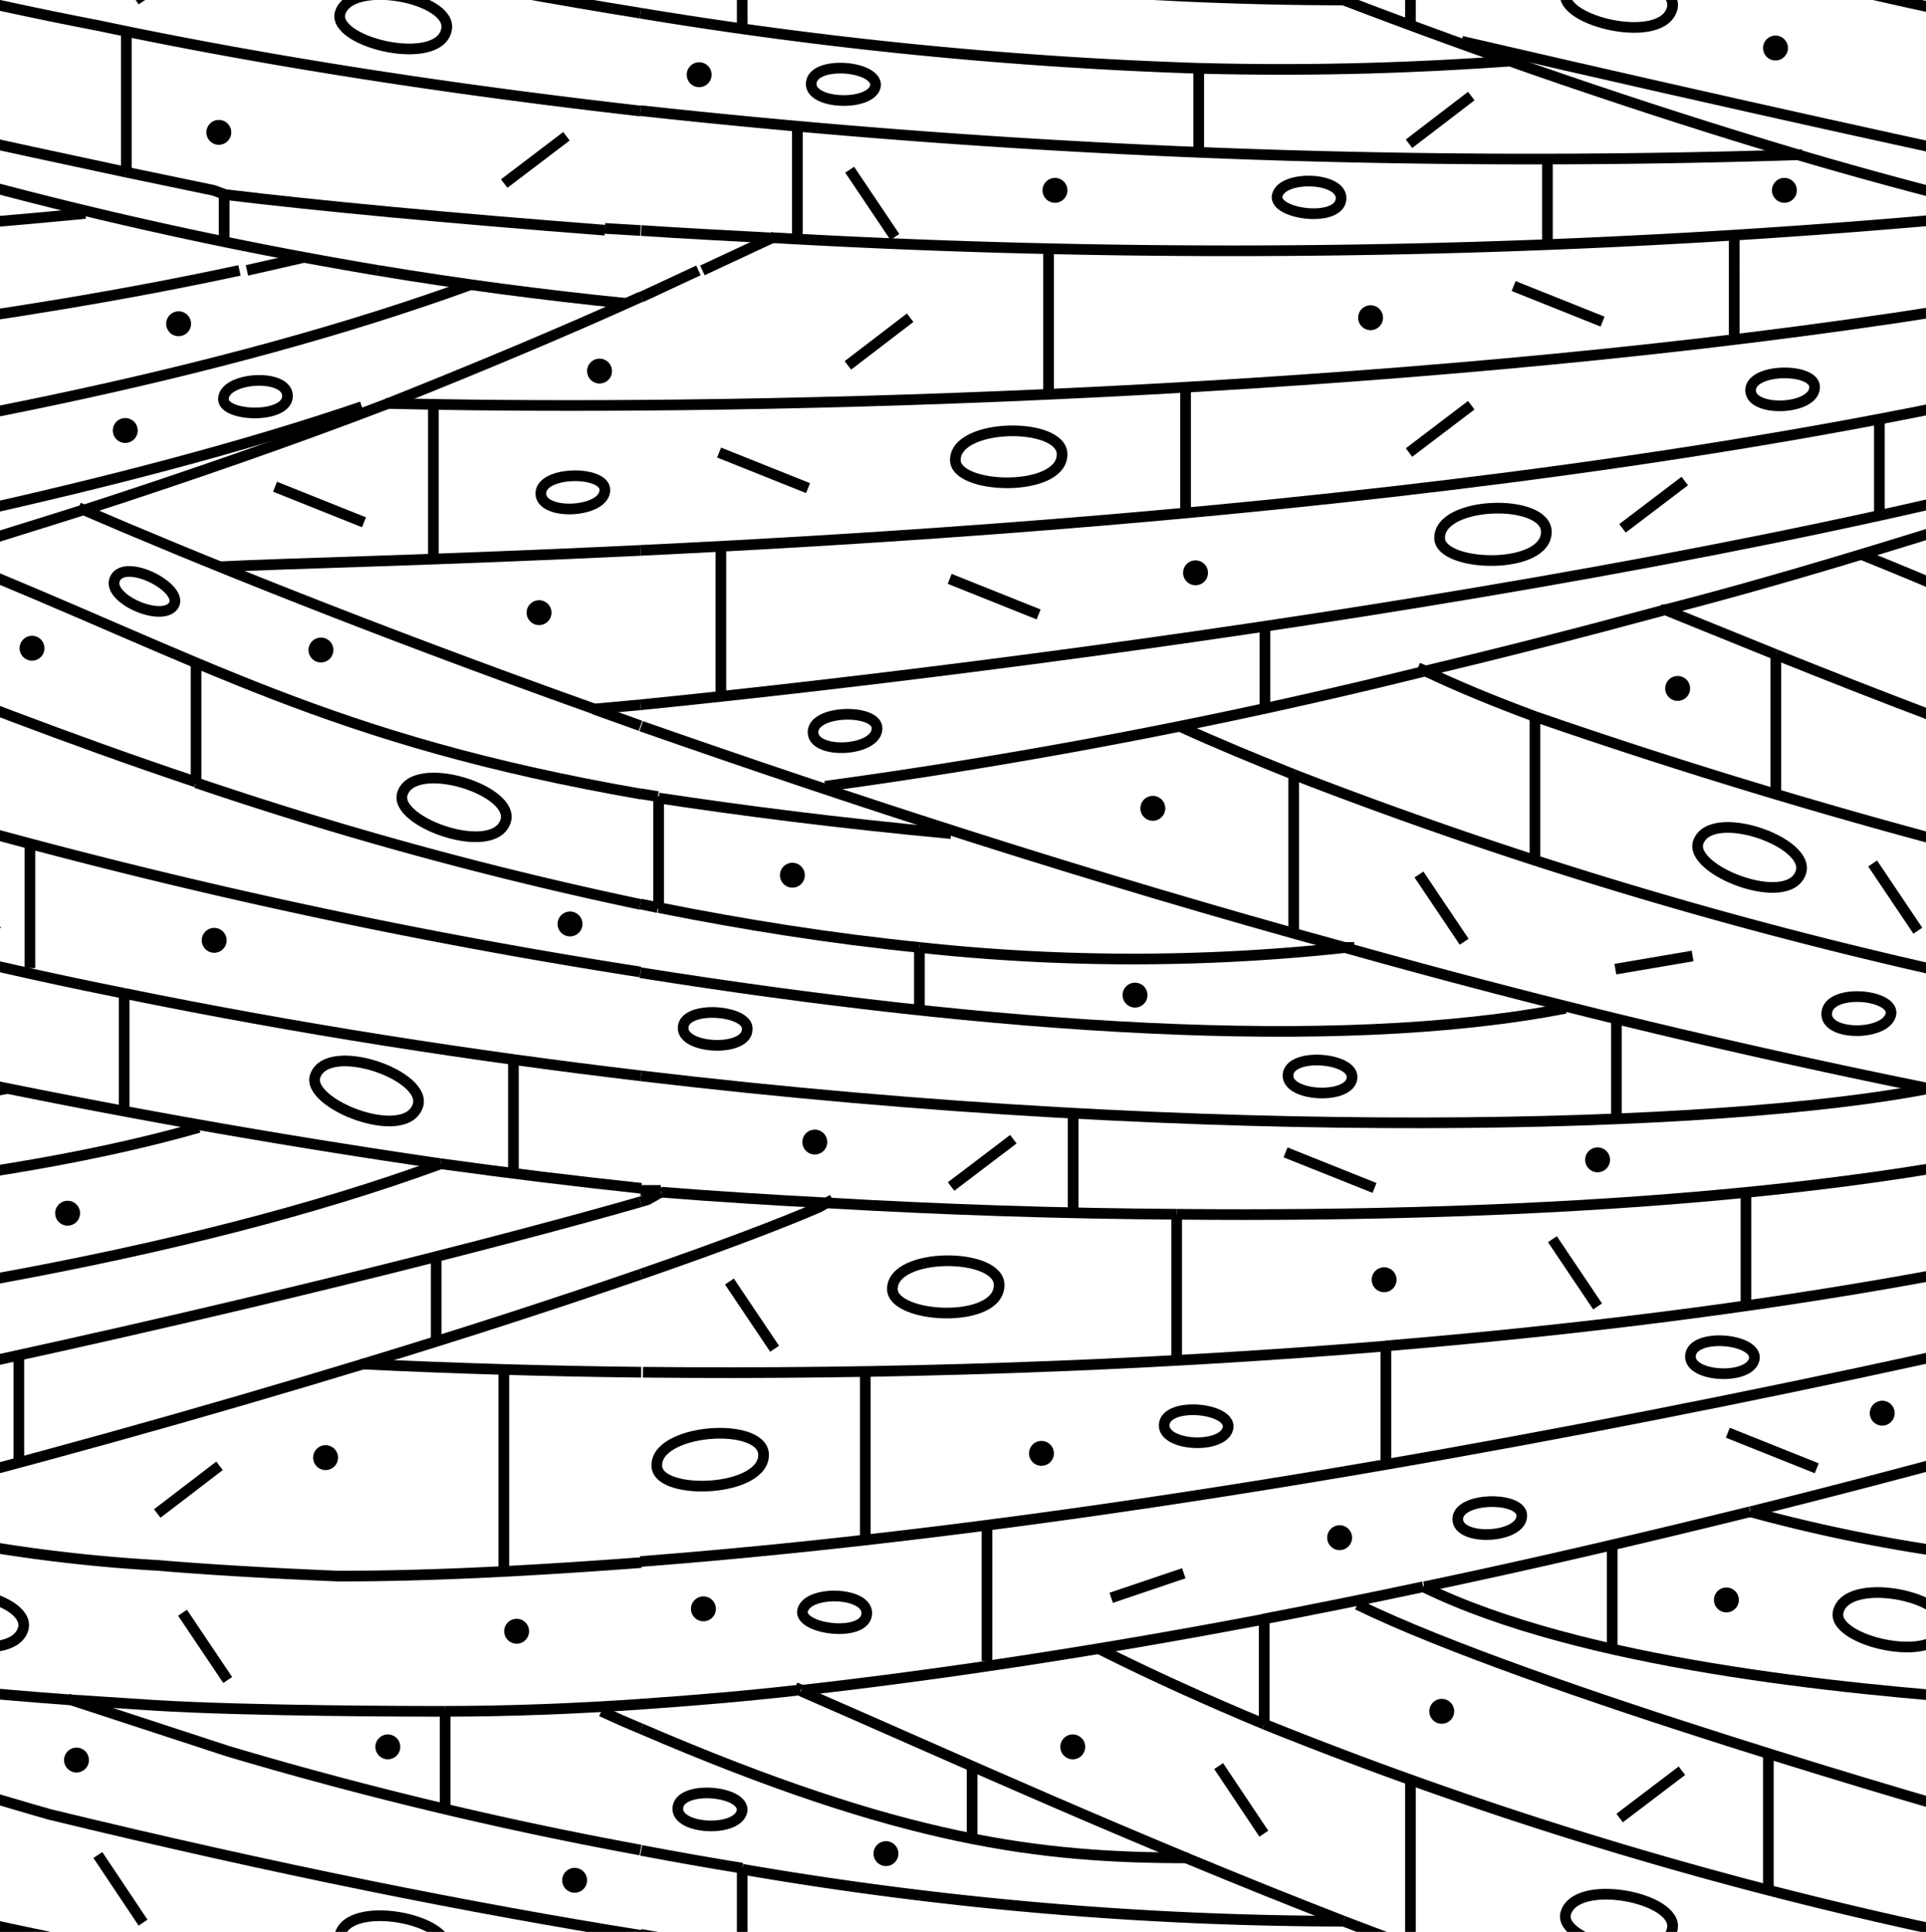 <svg id="Layer_1" data-name="Layer 1" xmlns="http://www.w3.org/2000/svg" width="54.13" height="54.3" viewBox="0 0 54.13 54.3"><defs><style>.cls-1,.cls-2,.cls-3{fill:none;}.cls-1,.cls-2{stroke:#000;}.cls-1{stroke-width:0.3px;}.cls-2{stroke-linecap:round;stroke-width:0.7px;}</style></defs><title>Artboard 37</title><line class="cls-1" x1="19.74" y1="7.6" x2="21.69" y2="6.69"/><line class="cls-1" x1="21.77" y1="6.65" x2="21.69" y2="6.69"/><path class="cls-1" d="M50.53,4.35A119.28,119.28,0,0,0,64.62,7.6"/><path class="cls-1" d="M37.76,0C31.81-2.34,26.67-4.69,22.51-6.5"/><path class="cls-1" d="M37.76,0C41.68,1.5,46,3,50.53,4.35"/><path class="cls-1" d="M56.4,6a226.52,226.52,0,0,1-34.71.68"/><path class="cls-1" d="M21.69,6.69c-1.26-.07-2.49-.13-3.67-.21"/><path class="cls-1" d="M50.53,4.35A231.34,231.34,0,0,1,18,3.11"/><path class="cls-1" d="M50.53,4.35h.12"/><path class="cls-1" d="M33.69,1.92A119.94,119.94,0,0,1,18,.37"/><path class="cls-1" d="M42.4,1.72c-2.43.17-5.25.29-8.71.2"/><path class="cls-1" d="M37.76,0a100.3,100.3,0,0,1-16.9-1.46"/><path class="cls-1" d="M37.76,0h0"/><path class="cls-1" d="M35.53-5.54A115,115,0,0,0,56.77.72C61.78,1.78,67,2.55,72,3.12"/><path class="cls-1" d="M38.15-8.9C43-6.53,55.4-3,55.4-3,61.79-1.48,67.27-.39,72,.37"/><path class="cls-1" d="M57.55,4.84c-2.87-.61-8.28-1.78-16.47-3.68"/><path class="cls-1" d="M44-.2c-.17.81,2.76,1.49,3,.42C47.19-.67,44.25-1.24,44-.2Z"/><path class="cls-1" d="M24.61,2.39c0-.55-1.75-.69-1.81-.06S24.55,3,24.61,2.39Z"/><path class="cls-1" d="M35.89,5.54c0,.5,1.74.71,1.8.06S35.94,4.91,35.89,5.54Z"/><line class="cls-1" x1="23.88" y1="4.77" x2="25.15" y2="6.66"/><line class="cls-1" x1="41.35" y1="2.7" x2="39.6" y2="4.04"/><line class="cls-1" x1="29.47" y1="7.6" x2="29.47" y2="7"/><line class="cls-1" x1="48.74" y1="7.6" x2="48.74" y2="6.69"/><line class="cls-1" x1="39.64" y1="0.63" x2="39.64" y2="-3.93"/><line class="cls-1" x1="20.86" y1="-1.49" x2="20.86" y2="0.71"/><line class="cls-1" x1="33.69" y1="1.92" x2="33.69" y2="4.21"/><line class="cls-1" x1="33.69" y1="1.92" x2="33.69" y2="1.85"/><line class="cls-1" x1="22.41" y1="6.71" x2="22.41" y2="3.57"/><line class="cls-1" x1="43.49" y1="6.82" x2="43.49" y2="4.55"/><line class="cls-2" x1="49.9" y1="1.35" x2="49.9" y2="1.35"/><line class="cls-2" x1="19.65" y1="2.1" x2="19.65" y2="2.1"/><line class="cls-2" x1="29.65" y1="5.35" x2="29.65" y2="5.35"/><line class="cls-2" x1="50.15" y1="5.35" x2="50.15" y2="5.35"/><rect class="cls-3" x="18.02" y="-46.4" width="54" height="54"/><path class="cls-1" d="M56.35,14.33c-3.17,1-6.39,2-9.55,2.81"/><path class="cls-1" d="M40.06,18.86c2.19-.52,4.45-1.1,6.74-1.72"/><path class="cls-1" d="M23.19,22.1a159,159,0,0,0,16.87-3.24"/><line class="cls-1" x1="18.02" y1="8.35" x2="19.63" y2="7.6"/><path class="cls-1" d="M22.51,47.5l-.16-.07"/><path class="cls-1" d="M37.76,54c-5.95-2.31-11.09-4.66-15.25-6.47"/><path class="cls-1" d="M37.76,54C41.68,55.5,46,57,50.53,58.35"/><path class="cls-1" d="M40,44.6c-1.5.32-3,.62-4.5.91"/><path class="cls-1" d="M18,47.9c1.46-.1,3-.23,4.49-.4"/><path class="cls-1" d="M49.19,42.49c-3,.74-6.06,1.46-9.16,2.11"/><path class="cls-1" d="M64.2,38.34c-4.4,1.34-9.54,2.79-15,4.15"/><path class="cls-1" d="M35.53,45.51c-4.41.84-8.82,1.53-13,2"/><path class="cls-1" d="M56,47.78c-4.13-.3-11.55-1-16-3.18"/><path class="cls-1" d="M40,44.6h0"/><path class="cls-1" d="M37.79,26.63a225.42,225.42,0,0,0,28.6,6.08"/><path class="cls-1" d="M37.79,26.63c-7.31-2-14-4.2-19.77-6.22"/><path class="cls-1" d="M18,19.81c10-1,33.12-3.92,46.17-8.38"/><path class="cls-1" d="M18,15.47C31.59,14.82,53.11,13.14,67.23,8"/><path class="cls-1" d="M18,11.39c12.5-.09,30.29-1.1,42.73-3.79"/><path class="cls-1" d="M33.19,20.43c1,.46,2.1.91,3.17,1.34"/><path class="cls-1" d="M36.36,21.77a127.08,127.08,0,0,0,21.13,6.15"/><path class="cls-1" d="M40.06,18.86c.86.41,1.89.84,3.08,1.28"/><path class="cls-1" d="M40.06,18.86l-.21-.09"/><path class="cls-1" d="M43.14,20.14A166.83,166.83,0,0,0,72,27.32"/><path class="cls-1" d="M49.91,18.4c2.67,1.07,5.93,2.35,9.6,3.58"/><path class="cls-1" d="M46.8,17.14l-.11,0"/><path class="cls-1" d="M49.91,18.4,46.8,17.14"/><path class="cls-1" d="M52.35,15.6c7.45,3,10.9,5.19,19.67,6.72"/><path class="cls-1" d="M44,28.34c-6.45,1.26-16.2.56-26-1"/><path class="cls-1" d="M18,25.41l.49.1"/><path class="cls-1" d="M37.79,26.63l.27,0"/><path class="cls-1" d="M25.84,26.63a55.51,55.51,0,0,0,12,0"/><path class="cls-1" d="M25.84,26.63c-2.48-.25-4.93-.64-7.33-1.12"/><path class="cls-1" d="M26.73,23.43c-3.22-.3-5.9-.65-8.22-1"/><path class="cls-1" d="M18,22.31l.49.08"/><path class="cls-1" d="M23.23,33.81c-1.56-.08-3.11-.18-4.64-.3"/><path class="cls-1" d="M33.07,34.13c10.32.1,20.13-.61,26.52-2.44"/><path class="cls-1" d="M18,33.46l.57,0"/><path class="cls-1" d="M23.23,33.81c3.27.19,6.58.3,9.84.32"/><path class="cls-1" d="M39,37.83c-7,.58-14.19.81-20.93.74"/><path class="cls-1" d="M66.39,32.71c-7.08,2.6-17,4.25-27.44,5.12"/><path class="cls-1" d="M18,43.89c21.37-1.64,47-8.09,54-10.11"/><path class="cls-1" d="M49.19,42.49l0,0"/><path class="cls-1" d="M49.19,42.49A44.51,44.51,0,0,0,58.46,44c2.19.19,5.06.3,5.06.3,2.72,0,5.57-.16,8.5-.38"/><path class="cls-1" d="M33.69,55.92A119.94,119.94,0,0,1,18,54.37"/><path class="cls-1" d="M20.86,52.51c-.93-.15-1.88-.32-2.84-.5"/><path class="cls-1" d="M37.76,54a100.3,100.3,0,0,1-16.9-1.46"/><path class="cls-1" d="M37.76,54h0"/><path class="cls-1" d="M33.4,52.22c-4.17,0-8-.45-15.38-3.63"/><path class="cls-1" d="M35.53,48.46c-1.56-.65-3.12-1.35-4.63-2.11"/><path class="cls-1" d="M35.53,48.46a115,115,0,0,0,21.24,6.26c5,1.06,10.18,1.83,15.25,2.4"/><path class="cls-1" d="M38.15,45.1C43,47.47,55.4,51,55.4,51c6.39,1.55,11.87,2.64,16.62,3.4"/><path class="cls-1" d="M54.19,30.6c-5.77,1.12-20,1.56-36.17-.36"/><path class="cls-1" d="M18,33.78l.2-.06.37-.21"/><line class="cls-1" x1="18.65" y1="33.47" x2="18.59" y2="33.51"/><path class="cls-1" d="M23.23,33.81l-.21.12c-1.09.47-2.8,1.12-5,1.88"/><line class="cls-1" x1="23.23" y1="33.81" x2="23.4" y2="33.72"/><path class="cls-1" d="M29.85,12.77c0-.92-3-.89-3,.16C26.85,13.77,29.85,13.85,29.85,12.77Z"/><path class="cls-1" d="M47.73,23.67c-.28.79,2.52,1.88,2.88.86C50.92,23.67,48.09,22.68,47.73,23.67Z"/><path class="cls-1" d="M25.08,36.23c0,.84,3,1,3-.11C28.09,35.2,25.09,35.18,25.08,36.23Z"/><path class="cls-1" d="M51.66,45.32c-.16.81,2.76,1.49,3,.43C54.82,44.85,51.87,44.28,51.66,45.32Z"/><path class="cls-1" d="M44,53.8c-.17.81,2.76,1.49,3,.42C47.19,53.33,44.25,52.76,44,53.8Z"/><path class="cls-1" d="M18.46,41.22c.06.84,3.06.72,3-.36C21.38,39.94,18.39,40.17,18.46,41.22Z"/><path class="cls-1" d="M51,10.88c0-.55-1.8-.54-1.8.09S51,11.53,51,10.88Z"/><path class="cls-1" d="M24.65,20.47c0-.55-1.8-.53-1.8.11S24.65,21.13,24.65,20.47Z"/><path class="cls-1" d="M42.77,42.6c0-.55-1.8-.53-1.8.1S42.77,43.25,42.77,42.6Z"/><path class="cls-1" d="M22.55,45.31c0,.5,1.75.71,1.81.06S22.61,44.68,22.55,45.31Z"/><path class="cls-1" d="M20.86,50.87c0-.55-1.75-.69-1.81-.06S20.8,51.52,20.86,50.87Z"/><path class="cls-1" d="M34.52,40.1c0-.55-1.75-.69-1.8-.06S34.46,40.75,34.52,40.1Z"/><path class="cls-1" d="M38,30.27c0-.55-1.75-.69-1.8-.06S38,30.92,38,30.27Z"/><path class="cls-1" d="M53.15,28.47c0-.54-1.75-.68-1.81,0S53.09,29.12,53.15,28.47Z"/><path class="cls-1" d="M21,28.93c.05-.54-1.75-.69-1.8-.06S21,29.58,21,28.93Z"/><path class="cls-1" d="M49.31,38.16c0-.55-1.74-.69-1.8-.06S49.26,38.81,49.31,38.16Z"/><path class="cls-1" d="M40.46,15.12c0,.83,3,.92,3-.17C43.46,14,40.46,14.07,40.46,15.12Z"/><line class="cls-1" x1="29.19" y1="17.27" x2="26.69" y2="16.27"/><line class="cls-1" x1="48.56" y1="40.27" x2="51.06" y2="41.27"/><line class="cls-1" x1="36.13" y1="32.39" x2="38.63" y2="33.39"/><line class="cls-1" x1="41.15" y1="26.47" x2="39.88" y2="24.58"/><line class="cls-1" x1="44.9" y1="36.72" x2="43.63" y2="34.83"/><line class="cls-1" x1="35.52" y1="51.54" x2="34.25" y2="49.64"/><line class="cls-1" x1="52.63" y1="24.27" x2="53.9" y2="26.16"/><line class="cls-1" x1="20.5" y1="36.02" x2="21.77" y2="37.91"/><line class="cls-1" x1="45.04" y1="9.04" x2="42.54" y2="8.04"/><line class="cls-1" x1="20.21" y1="12.72" x2="22.71" y2="13.72"/><line class="cls-1" x1="47.35" y1="13.52" x2="45.6" y2="14.85"/><line class="cls-1" x1="47.27" y1="49.77" x2="45.52" y2="51.1"/><line class="cls-1" x1="26.73" y1="33.35" x2="28.48" y2="32.02"/><line class="cls-1" x1="31.23" y1="44.91" x2="33.27" y2="44.22"/><line class="cls-1" x1="39.6" y1="12.72" x2="41.35" y2="11.39"/><line class="cls-1" x1="47.57" y1="26.87" x2="45.4" y2="27.24"/><line class="cls-1" x1="25.58" y1="8.93" x2="23.83" y2="10.27"/><line class="cls-1" x1="29.47" y1="11.05" x2="29.47" y2="7.6"/><line class="cls-1" x1="48.74" y1="9.48" x2="48.74" y2="7.6"/><line class="cls-1" x1="33.32" y1="14.4" x2="33.32" y2="10.96"/><line class="cls-1" x1="20.26" y1="15.46" x2="20.26" y2="19.5"/><line class="cls-1" x1="52.82" y1="11.8" x2="52.82" y2="14.42"/><line class="cls-1" x1="35.55" y1="17.63" x2="35.55" y2="19.86"/><line class="cls-1" x1="18.51" y1="25.51" x2="18.51" y2="22.39"/><line class="cls-1" x1="18.51" y1="22.38" x2="18.51" y2="22.39"/><line class="cls-1" x1="18.51" y1="25.51" x2="18.51" y2="25.55"/><line class="cls-1" x1="43.14" y1="20.14" x2="43.14" y2="20.03"/><line class="cls-1" x1="43.14" y1="20.14" x2="43.14" y2="24.07"/><line class="cls-1" x1="49.91" y1="18.4" x2="49.91" y2="22.25"/><line class="cls-1" x1="49.91" y1="18.4" x2="49.91" y2="18.38"/><line class="cls-1" x1="36.36" y1="21.77" x2="36.36" y2="21.71"/><line class="cls-1" x1="36.36" y1="21.77" x2="36.36" y2="26.15"/><line class="cls-1" x1="45.43" y1="28.71" x2="45.43" y2="31.42"/><line class="cls-1" x1="49.07" y1="36.59" x2="49.07" y2="33.55"/><line class="cls-1" x1="30.16" y1="34.03" x2="30.16" y2="31.38"/><line class="cls-1" x1="25.84" y1="26.63" x2="25.84" y2="28.3"/><line class="cls-1" x1="33.07" y1="34.13" x2="33.07" y2="34.13"/><line class="cls-1" x1="33.07" y1="38.17" x2="33.07" y2="34.13"/><line class="cls-1" x1="24.32" y1="38.63" x2="24.32" y2="43.28"/><line class="cls-1" x1="38.95" y1="37.83" x2="38.95" y2="41.03"/><line class="cls-1" x1="38.95" y1="37.8" x2="38.95" y2="37.83"/><line class="cls-1" x1="27.74" y1="46.69" x2="27.74" y2="42.96"/><line class="cls-1" x1="45.31" y1="43.48" x2="45.31" y2="46.28"/><line class="cls-1" x1="49.7" y1="49.3" x2="49.7" y2="53.05"/><line class="cls-1" x1="35.53" y1="48.46" x2="35.53" y2="48.46"/><line class="cls-1" x1="35.53" y1="45.39" x2="35.53" y2="45.51"/><line class="cls-1" x1="35.53" y1="48.46" x2="35.53" y2="45.51"/><line class="cls-1" x1="39.64" y1="54.63" x2="39.64" y2="50.07"/><line class="cls-1" x1="27.32" y1="49.66" x2="27.32" y2="51.63"/><line class="cls-1" x1="20.86" y1="52.51" x2="20.86" y2="52.49"/><line class="cls-1" x1="20.86" y1="52.51" x2="20.86" y2="54.71"/><line class="cls-2" x1="33.6" y1="16.1" x2="33.6" y2="16.1"/><line class="cls-2" x1="32.4" y1="22.72" x2="32.4" y2="22.72"/><line class="cls-2" x1="22.27" y1="24.6" x2="22.27" y2="24.6"/><line class="cls-2" x1="31.9" y1="27.97" x2="31.9" y2="27.97"/><line class="cls-2" x1="47.15" y1="19.35" x2="47.15" y2="19.35"/><line class="cls-2" x1="38.52" y1="8.93" x2="38.52" y2="8.93"/><line class="cls-2" x1="29.27" y1="40.85" x2="29.27" y2="40.85"/><line class="cls-2" x1="22.9" y1="32.1" x2="22.9" y2="32.1"/><line class="cls-2" x1="44.9" y1="32.6" x2="44.9" y2="32.6"/><line class="cls-2" x1="48.52" y1="44.97" x2="48.52" y2="44.97"/><line class="cls-2" x1="37.65" y1="43.22" x2="37.65" y2="43.22"/><line class="cls-2" x1="19.77" y1="45.22" x2="19.77" y2="45.22"/><line class="cls-2" x1="38.9" y1="35.97" x2="38.9" y2="35.97"/><line class="cls-2" x1="52.9" y1="39.72" x2="52.9" y2="39.72"/><line class="cls-2" x1="40.52" y1="48.1" x2="40.52" y2="48.1"/><line class="cls-2" x1="30.15" y1="49.1" x2="30.15" y2="49.1"/><line class="cls-2" x1="24.9" y1="52.1" x2="24.9" y2="52.1"/><rect class="cls-3" x="18.02" y="7.6" width="54" height="54"/><path class="cls-1" d="M-3.47,4.35A119.28,119.28,0,0,0,10.62,7.6"/><path class="cls-1" d="M8.52,7.24,6.94,7.6"/><path class="cls-1" d="M2.4,6a226.52,226.52,0,0,1-34.71.68"/><path class="cls-1" d="M-18.47-5.54A115,115,0,0,0,2.77.72C7.78,1.78,13,2.55,18,3.12"/><path class="cls-1" d="M-15.85-8.9C-11-6.53,1.4-3,1.4-3,7.79-1.48,13.27-.39,18,.37"/><path class="cls-1" d="M3.55,4.84,6,5.35l.33.12c2.56.31,6.25.66,10.67,1"/><path class="cls-1" d="M3.55,4.84C.68,4.23-4.73,3.06-12.92,1.16"/><path class="cls-1" d="M17,6.42l1,.06"/><path class="cls-1" d="M12.55.83c.18-.9-2.76-1.46-3-.43C9.42,1.22,12.34,1.89,12.55.83Z"/><line class="cls-1" x1="4.02" y1="0.04" x2="2.75" y2="-1.86"/><line class="cls-1" x1="14.17" y1="5.16" x2="15.92" y2="3.83"/><line class="cls-1" x1="3.55" y1="4.84" x2="3.55" y2="0.92"/><line class="cls-1" x1="3.55" y1="4.84" x2="3.55" y2="4.88"/><line class="cls-1" x1="6.3" y1="5.46" x2="6.3" y2="6.73"/><line class="cls-2" x1="6.15" y1="3.72" x2="6.15" y2="3.72"/><rect class="cls-3" x="-35.98" y="-46.4" width="54" height="54"/><path class="cls-1" d="M2.35,14.33c-3.17,1-6.39,2-9.55,2.81"/><path class="cls-1" d="M10.91,11.34c2.51-1,4.9-2,7.11-3"/><path class="cls-1" d="M10.91,11.34c-2.74,1.05-5.63,2.05-8.56,3"/><path class="cls-1" d="M10.2,38.34c-4.4,1.34-9.54,2.79-15,4.15"/><path class="cls-1" d="M10.2,38.34c3-.91,5.65-1.78,7.82-2.53"/><path class="cls-1" d="M18,20.4l-1.31-.47"/><path class="cls-1" d="M2.21,14.27l.14.06"/><path class="cls-1" d="M16.71,19.93c-6.39-2.28-11.4-4.32-14.36-5.6"/><path class="cls-1" d="M12.51,48.1c1.76,0,3.61-.07,5.51-.2"/><path class="cls-1" d="M2,47.78c-4.13-.3-11.55-1-16-3.18"/><path class="cls-1" d="M12.51,48.1H12s-5,0-7.69-.17L2,47.78"/><path class="cls-1" d="M12.39,32.71q2.82.39,5.63.69"/><path class="cls-1" d="M-16.21,26.63a225.42,225.42,0,0,0,28.6,6.08"/><path class="cls-1" d="M-36,19.81c10-1,33.12-3.92,46.17-8.38"/><path class="cls-1" d="M-36,15.47C-22.41,14.82-.89,13.14,13.23,8"/><path class="cls-1" d="M-36,11.39c12.5-.09,30.29-1.1,42.73-3.79"/><path class="cls-1" d="M3.49,27.92c4.9,1,9.8,1.76,14.53,2.32"/><path class="cls-1" d="M-17.64,21.77A127.08,127.08,0,0,0,3.49,27.92"/><path class="cls-1" d="M-10.86,20.14A166.83,166.83,0,0,0,18,27.32"/><path class="cls-1" d="M-4.09,18.4c2.67,1.07,5.93,2.35,9.6,3.58"/><path class="cls-1" d="M18,25.42A108,108,0,0,1,5.51,22"/><path class="cls-1" d="M-1.65,15.6c7.45,3,10.9,5.19,19.67,6.72"/><line class="cls-1" x1="16.71" y1="19.93" x2="16.71" y2="19.93"/><path class="cls-1" d="M18,19.81l-1.31.12"/><path class="cls-1" d="M18,15.47c-5.79.28-10.13.37-11.81.46"/><path class="cls-1" d="M10.91,11.34c2.07.05,4.47.07,7.11.05"/><path class="cls-1" d="M10.91,11.34h-.07"/><path class="cls-1" d="M-20.93,34.13c10.32.1,20.13-.61,26.52-2.44"/><path class="cls-1" d="M12.39,32.71C5.31,35.31-4.61,37-15,37.83"/><path class="cls-1" d="M12.39,32.71h0"/><path class="cls-1" d="M-36,43.89c21.37-1.64,47-8.09,54-10.11"/><path class="cls-1" d="M10.2,38.34h-.06"/><path class="cls-1" d="M10.2,38.34c2.5.12,5.12.2,7.82.23"/><path class="cls-1" d="M-4.81,42.49A44.51,44.51,0,0,0,4.46,44c2.19.19,5.06.3,5.06.3,2.72,0,5.57-.16,8.5-.38"/><path class="cls-1" d="M-18.47,48.46A115,115,0,0,0,2.77,54.72c5,1.06,10.18,1.83,15.25,2.4"/><path class="cls-1" d="M-15.85,45.1C-11,47.47,1.4,51,1.4,51c6.39,1.55,11.87,2.64,16.62,3.4"/><line class="cls-1" x1="1.99" y1="47.78" x2="1.91" y2="47.75"/><path class="cls-1" d="M2,47.78,6.4,49.22A111.29,111.29,0,0,0,18,52"/><path class="cls-1" d="M16.9,48.1c.38.17.75.34,1.12.49"/><path class="cls-1" d="M.19,30.6c-5.77,1.12-20,1.56-36.17-.36"/><path class="cls-1" d="M10.62,7.6q3.42.57,7,.93"/><path class="cls-1" d="M-2.34,45.32c-.16.81,2.76,1.49,3,.43C.82,44.85-2.13,44.28-2.34,45.32Z"/><path class="cls-1" d="M12.55,54.83c.18-.9-2.76-1.46-3-.43C9.42,55.22,12.34,55.89,12.55,54.83Z"/><path class="cls-1" d="M8.86,30.24c-.28.78,2.51,1.88,2.88.85C12.05,30.23,9.22,29.24,8.86,30.24Z"/><path class="cls-1" d="M6.28,11.22c0,.5,1.8.56,1.8-.09S6.28,10.59,6.28,11.22Z"/><path class="cls-1" d="M17,13.77c0-.55-1.8-.54-1.8.1S17,14.42,17,13.77Z"/><path class="cls-1" d="M4.89,17c.25-.49-1.35-1.31-1.65-.75S4.59,17.53,4.89,17Z"/><path class="cls-1" d="M14.21,23.08c.28-.88-2.58-1.77-2.9-.77C11.05,23.11,13.88,24.11,14.21,23.08Z"/><line class="cls-1" x1="7.73" y1="13.68" x2="10.23" y2="14.68"/><line class="cls-1" x1="4.02" y1="54.04" x2="2.75" y2="52.14"/><line class="cls-1" x1="5.13" y1="45.33" x2="6.4" y2="47.22"/><line class="cls-1" x1="-1.37" y1="24.27" x2="-0.1" y2="26.16"/><line class="cls-1" x1="6.17" y1="41.2" x2="4.42" y2="42.54"/><line class="cls-1" x1="12.18" y1="11.38" x2="12.18" y2="15.61"/><line class="cls-1" x1="5.51" y1="22.03" x2="5.51" y2="21.98"/><line class="cls-1" x1="5.51" y1="18.71" x2="5.51" y2="21.98"/><line class="cls-1" x1="0.84" y1="27.21" x2="0.84" y2="23.8"/><line class="cls-1" x1="3.49" y1="27.92" x2="3.49" y2="27.82"/><line class="cls-1" x1="3.49" y1="27.92" x2="3.49" y2="31.23"/><line class="cls-1" x1="14.43" y1="32.92" x2="14.43" y2="29.88"/><line class="cls-1" x1="12.26" y1="37.63" x2="12.26" y2="35.38"/><line class="cls-1" x1="0.53" y1="41" x2="0.53" y2="38.21"/><line class="cls-1" x1="14.16" y1="44.09" x2="14.16" y2="38.55"/><line class="cls-1" x1="12.51" y1="48.1" x2="12.51" y2="50.78"/><line class="cls-1" x1="12.51" y1="48.1" x2="12.51" y2="48.05"/><line class="cls-2" x1="16.85" y1="10.43" x2="16.85" y2="10.43"/><line class="cls-2" x1="16.02" y1="25.97" x2="16.02" y2="25.97"/><line class="cls-2" x1="3.52" y1="12.1" x2="3.52" y2="12.1"/><line class="cls-2" x1="5.02" y1="9.1" x2="5.02" y2="9.1"/><line class="cls-2" x1="6.02" y1="26.43" x2="6.02" y2="26.43"/><line class="cls-2" x1="9.02" y1="18.27" x2="9.02" y2="18.27"/><line class="cls-2" x1="0.9" y1="18.22" x2="0.9" y2="18.22"/><line class="cls-2" x1="15.15" y1="17.22" x2="15.15" y2="17.22"/><line class="cls-2" x1="1.9" y1="34.1" x2="1.9" y2="34.1"/><line class="cls-2" x1="10.9" y1="49.1" x2="10.9" y2="49.1"/><line class="cls-2" x1="2.15" y1="49.47" x2="2.15" y2="49.47"/><line class="cls-2" x1="9.15" y1="40.97" x2="9.15" y2="40.97"/><line class="cls-2" x1="16.15" y1="52.85" x2="16.15" y2="52.85"/><line class="cls-2" x1="14.52" y1="45.85" x2="14.52" y2="45.85"/><rect class="cls-3" x="-35.98" y="7.6" width="54" height="54"/><rect class="cls-3" width="54.3" height="54.3"/></svg>